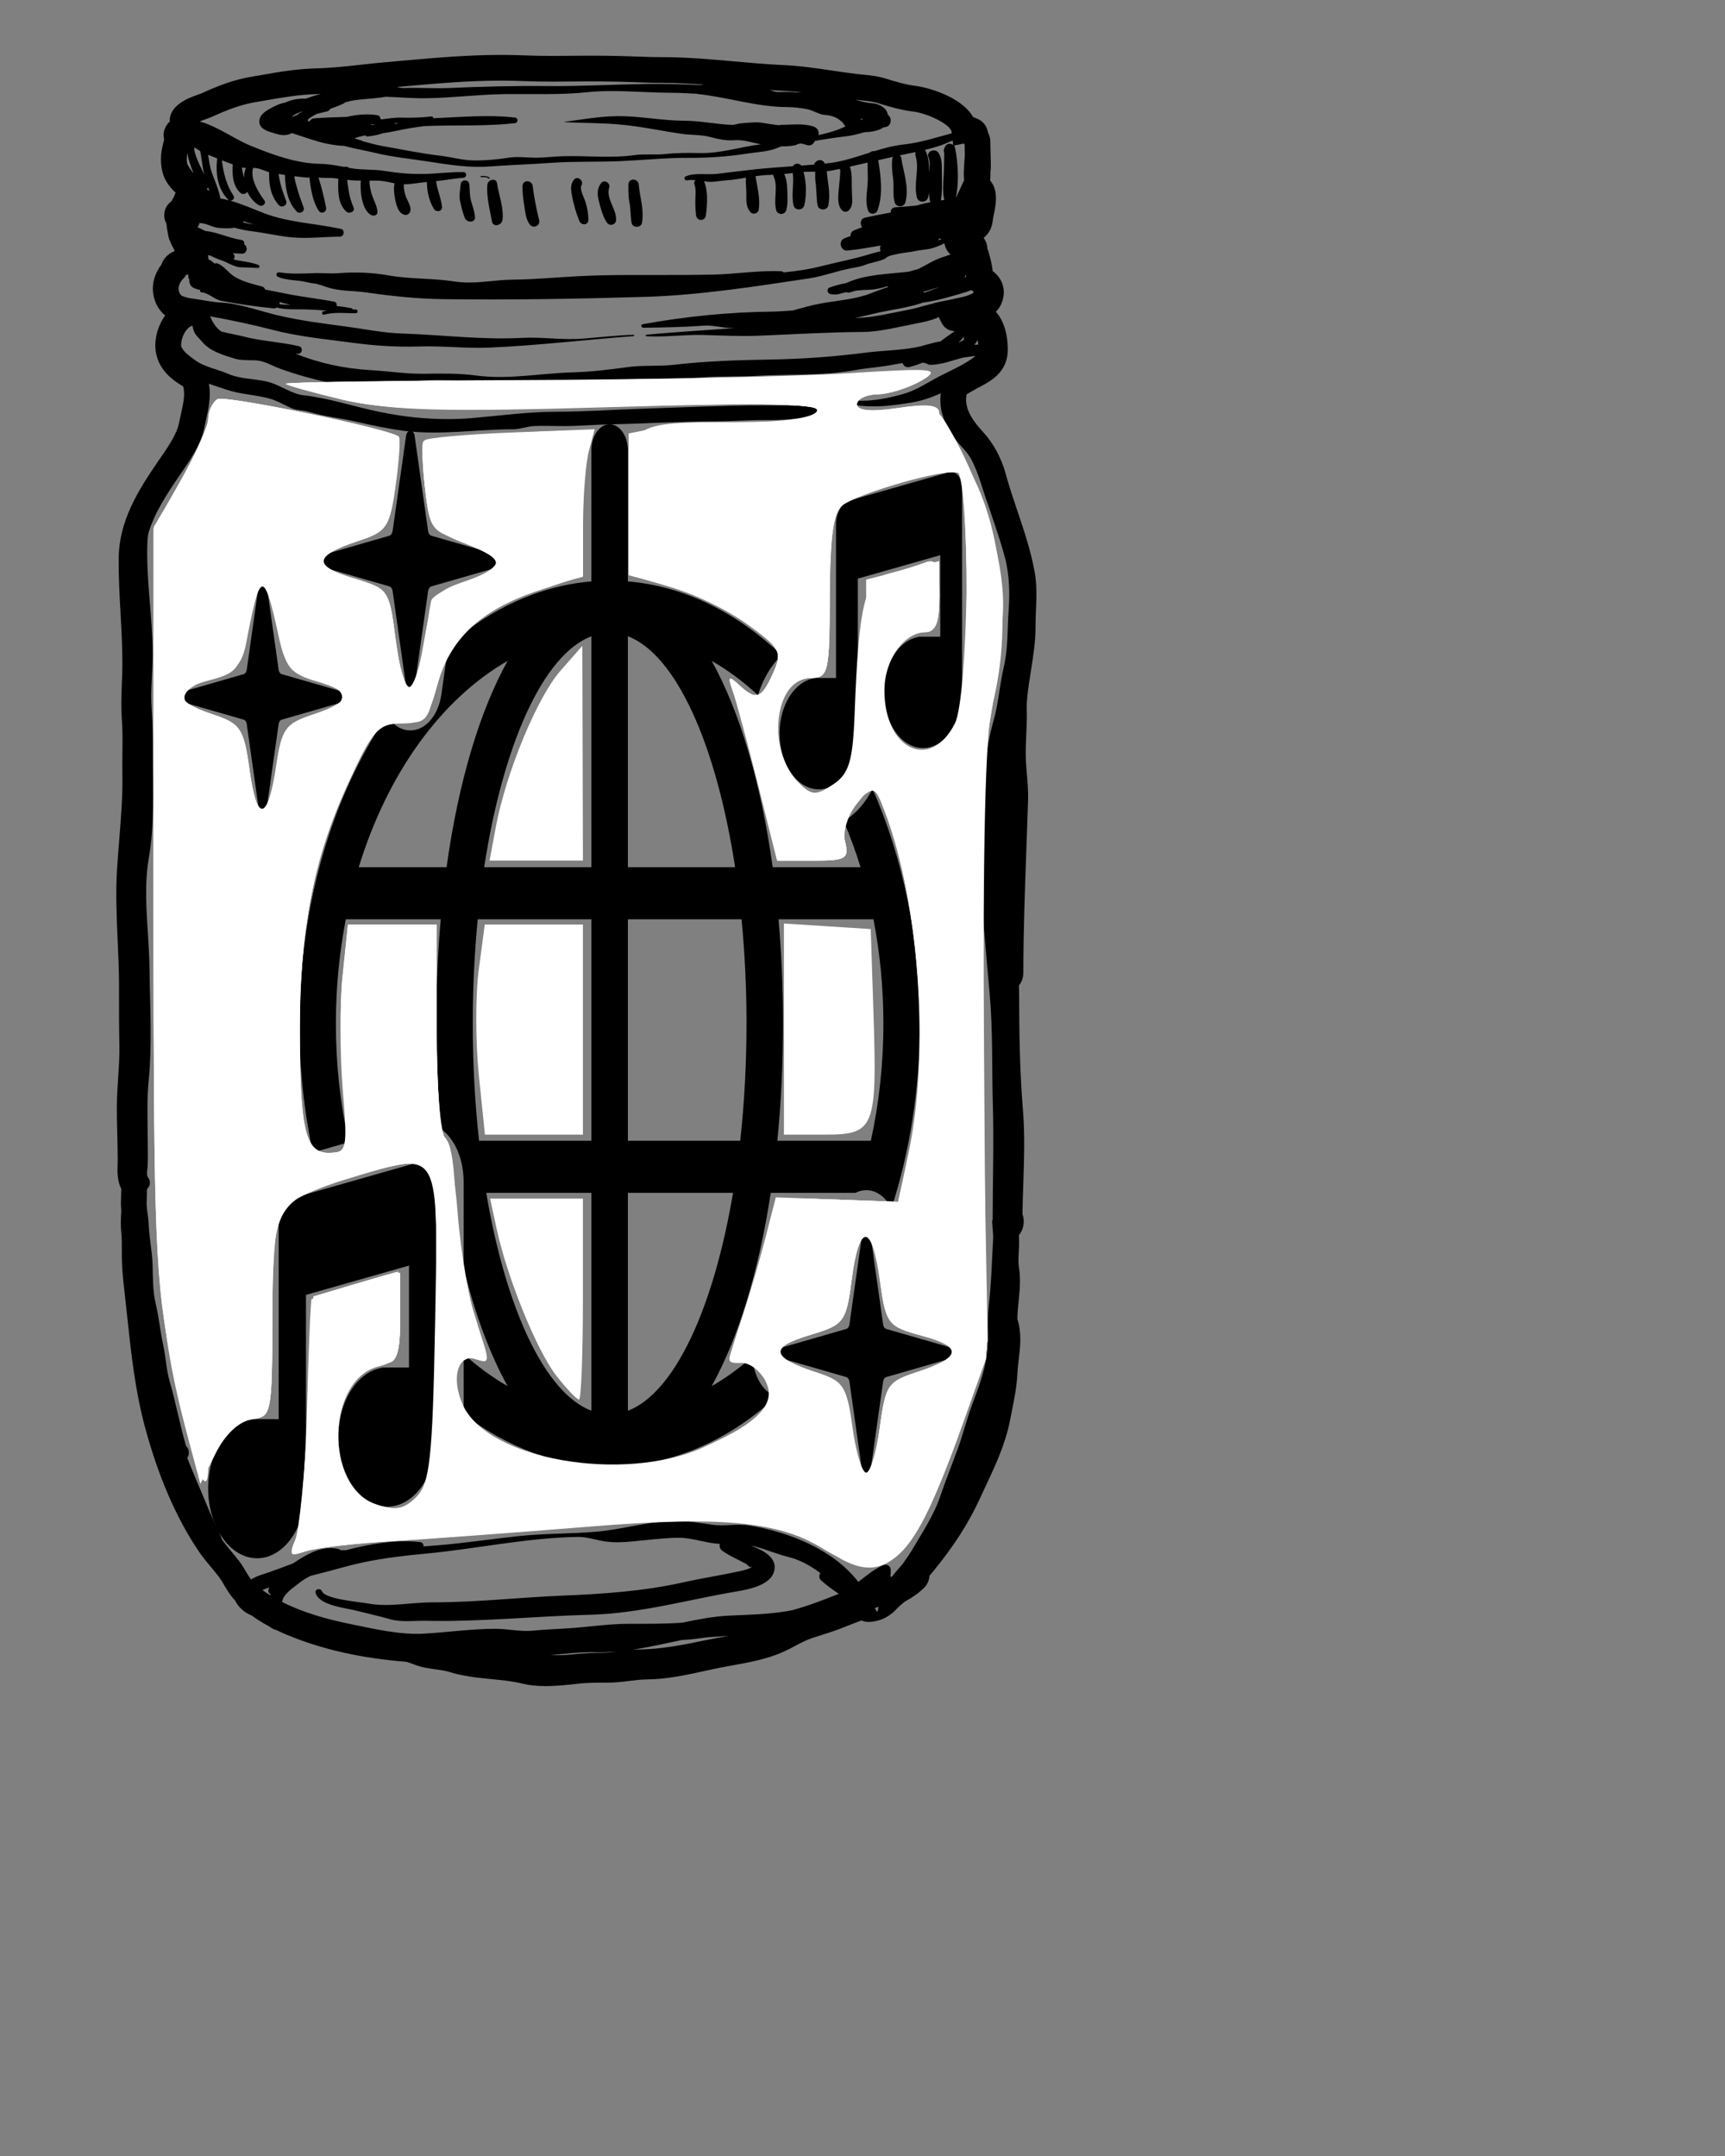 <?xml version="1.0" encoding="UTF-8" standalone="no"?>
<svg
   xmlns:dc="http://purl.org/dc/elements/1.1/"
   xmlns:cc="http://creativecommons.org/ns#"
   xmlns:rdf="http://www.w3.org/1999/02/22-rdf-syntax-ns#"
   xmlns:svg="http://www.w3.org/2000/svg"
   xmlns="http://www.w3.org/2000/svg"
   xmlns:sodipodi="http://sodipodi.sourceforge.net/DTD/sodipodi-0.dtd"
   xmlns:inkscape="http://www.inkscape.org/namespaces/inkscape"
   version="1.1"
   x="0px"
   y="0px"
   viewBox="0 0 100 125"
   enable-background="new 0 0 100 100"
   xml:space="preserve"
   id="svg2"
   inkscape:version="0.91 r13725"
   sodipodi:docname="entertainjar.svg"><rect x="0" y="0" width="100" height="125" fill="#808080" stroke="none"/><defs
     id="defs26" /><sodipodi:namedview
     pagecolor="#ffffff"
     bordercolor="#666666"
     borderopacity="1"
     objecttolerance="10"
     gridtolerance="10"
     guidetolerance="10"
     inkscape:pageopacity="0"
     inkscape:pageshadow="2"
     inkscape:window-width="640"
     inkscape:window-height="480"
     id="namedview24"
     showgrid="false"
     inkscape:zoom="1.888"
     inkscape:cx="50"
     inkscape:cy="62.5"
     inkscape:window-x="581"
     inkscape:window-y="176"
     inkscape:window-maximized="0"
     inkscape:current-layer="svg2" /><path
     d="M59.976,33.135c-0.229-1.238-0.618-2.392-0.996-3.509c-0.236-0.701-0.481-1.426-0.679-2.152  c-0.249-0.923-0.722-1.792-1.329-2.449c-0.787-0.847-1.072-1.507-0.933-2.167c0.126-0.07,0.252-0.144,0.38-0.218  c0.118-0.07,0.239-0.133,0.361-0.197c0.656-0.345,1.647-0.867,1.642-2.183c-0.004-0.931-0.249-1.687-0.691-2.184  c0.204-0.202,0.368-0.478,0.437-0.861c0.106-0.584-0.137-1.141-0.625-1.501c-0.031-0.381-0.139-0.763-0.237-1.113  c-0.017-0.06-0.037-0.116-0.064-0.171l-0.002-0.054c-0.015-0.218-0.093-0.418-0.215-0.582c0.093-0.083,0.206-0.193,0.31-0.35  c0.167-0.257,0.202-0.539,0.227-0.725c0.005-0.035,0.009-0.07,0.014-0.099l0.03-0.149c0.111-0.531,0.28-1.334-0.131-1.909  c-0.024-0.033-0.049-0.065-0.076-0.095c0.019-0.174,0.021-0.343,0.016-0.502c0.034-0.225,0.027-0.432,0.021-0.618l-0.028-1.176  C57.401,8,57.357,7.837,57.278,7.693c-0.011-0.048-0.022-0.095-0.034-0.142c-0.089-0.324-0.319-0.569-0.619-0.676  c-0.066-0.038-0.137-0.068-0.212-0.089c-0.709-1.237-2.778-1.744-3.343-1.807c-0.527-0.061-1.173-0.249-1.733-0.426  c-0.444-0.141-0.932-0.189-1.361-0.232c-0.124-0.012-0.246-0.024-0.362-0.038c-0.463-0.056-0.924-0.125-1.384-0.193  c-0.91-0.135-1.851-0.274-2.813-0.317c-0.95-0.042-1.924-0.129-2.868-0.214c-1.349-0.121-2.745-0.246-4.16-0.246  c-0.586,0-1.188-0.023-1.771-0.045c-1.006-0.037-2.098-0.046-3.186-0.036c-0.458,0.005-0.917,0.01-1.375,0.01  c-0.656,0-1.193-0.01-1.695-0.032c-0.423-0.017-0.863-0.026-1.309-0.026c-1.97,0-3.847,0.168-5.834,0.345l-0.876,0.078  c-0.468,0.041-0.934,0.092-1.4,0.144c-0.895,0.098-1.74,0.192-2.604,0.213C17.201,3.992,16.18,4.17,15.1,4.358l-0.518,0.089  c-1.036,0.177-1.913,0.515-2.911,0.968c-0.057,0.026-0.137,0.053-0.227,0.085c-0.469,0.166-1.643,0.582-1.605,1.552  C9.716,7.16,9.618,7.299,9.556,7.46c-0.08,0.208-0.09,0.425-0.038,0.625c-0.148,0.559-0.29,1.142-0.09,1.92  c0.122,0.47,0.409,0.845,0.756,1.169c-0.038,0.065-0.067,0.134-0.088,0.206c-0.021,0.035-0.041,0.072-0.058,0.11  c-0.041,0.063-0.076,0.125-0.108,0.187c-0.213,0.151-0.362,0.386-0.4,0.662c-0.031,0.226,0.015,0.444,0.12,0.626  c0.01,0.182,0.042,0.351,0.072,0.516c0.013,0.065,0.026,0.135,0.039,0.211c0.02,0.115,0.058,0.223,0.113,0.322  c0.038,0.117,0.089,0.224,0.153,0.32c0.028,0.066,0.062,0.136,0.106,0.205c-0.012,0.009-0.023,0.019-0.034,0.028  c-0.35,0.139-0.622,0.422-0.743,0.776c-0.377,0.488-0.554,1.093-0.478,1.654c0.086,0.612,0.367,1.02,0.698,1.294  c-0.019,0.026-0.038,0.053-0.056,0.08C9.097,19,8.914,19.807,9.047,20.479c0.152,0.776,0.666,1.405,1.565,1.917  c0.142,0.443,0.004,1.053-0.13,1.645c-0.037,0.167-0.075,0.332-0.104,0.488c-0.125,0.641-0.662,1.418-1.093,2.043l-0.1,0.144  c-1.205,1.753-2.288,3.506-2.305,5.668c-0.008,1.065,0.05,2.133,0.108,3.167c0.053,0.975,0.109,1.982,0.106,2.964  c-0.001,0.37-0.015,0.735-0.03,1.099c-0.026,0.679-0.052,1.382,0.001,2.108c0.047,0.627,0.04,1.258,0.032,1.925  c-0.005,0.398-0.009,0.797-0.002,1.194c0.024,1.285-0.082,2.599-0.184,3.87c-0.044,0.556-0.089,1.111-0.125,1.667  c-0.087,1.402-0.025,2.814,0.036,4.181c0.039,0.859,0.079,1.749,0.079,2.61v0.426c-0.001,0.983-0.001,2,0.02,3.003  c0.014,0.615-0.027,1.222-0.07,1.863c-0.032,0.491-0.066,0.999-0.073,1.514c-0.009,0.624,0.006,1.251,0.022,1.858  c0.012,0.465,0.023,0.93,0.024,1.394c0,0.092-0.003,0.186-0.006,0.278c-0.014,0.426-0.03,0.942,0.215,1.433  c-0.001,0.128-0.006,0.258-0.012,0.385c-0.01,0.259-0.02,0.504,0.001,0.728c0.004,0.046,0.008,0.091,0.01,0.137  c-0.027,0.452-0.045,0.862-0.002,1.269c0.035,0.319,0.033,0.664,0.032,1.029c-0.001,0.272-0.001,0.544,0.012,0.809  c0.029,0.607,0.098,1.206,0.163,1.784l0.14,1.276c0.224,2.107,0.457,4.284,1.043,6.442c0.772,2.845,1.818,5.253,3.109,7.155  c0.219,0.324,0.47,0.624,0.711,0.914c0.153,0.185,0.308,0.368,0.45,0.557c0.103,0.135,0.198,0.298,0.3,0.47  c0.143,0.242,0.304,0.515,0.512,0.76c0.041,0.047,0.083,0.095,0.126,0.141c0.188,0.385,0.538,0.701,0.978,0.877  c0.299,0.22,0.624,0.423,0.987,0.618c0.063,0.046,0.129,0.089,0.194,0.125c0.076,0.045,0.157,0.077,0.247,0.098  c0.203,0.1,0.41,0.191,0.622,0.28c1.988,0.83,4.306,1.353,6.889,1.555c0.169,0.047,0.314,0.096,0.449,0.15  c0.406,0.168,0.84,0.229,1.261,0.288c0.292,0.04,0.569,0.079,0.791,0.149c0.816,0.259,1.645,0.339,2.445,0.417  c0.63,0.062,1.225,0.12,1.786,0.259c0.397,0.099,0.843,0.146,1.362,0.146c0.617,0,1.242-0.069,1.792-0.13l0.156-0.017  c0.451-0.049,0.924-0.052,1.41-0.052h0.242c0.434,0,0.846-0.052,1.244-0.101c0.356-0.044,0.691-0.084,1.021-0.088  c1.174-0.011,2.307-0.261,3.403-0.502l0.544-0.118c0.315-0.067,0.645-0.126,0.979-0.187c1.031-0.188,2.099-0.38,3.048-0.822  c0.214-0.098,0.422-0.209,0.63-0.319c0.325-0.173,0.632-0.334,0.944-0.44c0.187-0.062,0.375-0.12,0.563-0.181  c0.407-0.128,0.83-0.262,1.245-0.432c0.213-0.086,0.43-0.169,0.649-0.253c0.142-0.053,0.286-0.106,0.43-0.164  c0.114,0.054,0.244,0.084,0.381,0.084c0.651,0,1.226-0.271,1.708-0.801c0.1-0.111,0.238-0.223,0.384-0.341l0.053-0.043  c0.449-0.24,0.814-0.504,1.116-0.804c0.184-0.186,0.287-0.43,0.301-0.685c0.061-0.07,0.121-0.143,0.18-0.214  c1.188-1.436,2.08-2.822,2.731-4.241c0.11-0.239,0.222-0.477,0.333-0.713c0.565-1.202,1.15-2.444,1.423-3.827l0.085-0.432  c0.153-0.751,0.311-1.528,0.349-2.335c0.011-0.262,0.043-0.523,0.076-0.801c0.085-0.703,0.182-1.499-0.082-2.327  c0,0,0-0.002,0-0.003c0.003-0.322,0.037-0.654,0.072-1.002c0.064-0.641,0.131-1.299,0.02-1.999  c-0.044-0.273-0.029-0.539-0.012-0.846c0.008-0.126,0.015-0.255,0.019-0.387c0.006-0.217,0.001-0.429-0.008-0.623  c0.087-0.104,0.155-0.226,0.203-0.358c0.101-0.278,0.1-0.588,0.004-0.863c0.008-0.593,0.027-1.201,0.048-1.79  c0.046-1.393,0.095-2.831-0.022-4.247c-0.188-2.271-0.217-4.587-0.219-6.55c0-0.205-0.005-0.418-0.014-0.663  c0.163-0.204,0.256-0.464,0.256-0.746c0.002-2.409,0.092-4.854,0.178-7.221c0.034-0.917,0.067-1.835,0.097-2.754  c0.017-0.527-0.027-1.039-0.07-1.533c-0.032-0.387-0.063-0.753-0.066-1.117c-0.004-0.383,0.014-0.765,0.031-1.17  c0.021-0.483,0.044-0.982,0.028-1.491c-0.014-0.461,0.056-0.963,0.13-1.493l0.043-0.271c0.027-0.184,0.057-0.367,0.085-0.55  c0.126-0.798,0.256-1.623,0.251-2.482c-0.001-0.312,0.013-0.622,0.025-0.93C60.087,34.66,60.119,33.913,59.976,33.135z   M17.337,20.074c-1.073-0.25-2.185-0.293-3.255-0.573c-0.325-0.084-0.814-0.164-1.26-0.282c-0.328-0.245-0.487-0.525-0.646-0.881  c1.228,0.223,2.438,0.477,3.65,0.792c1.486,0.387,3.036,0.533,4.554,0.735c1.324,0.177,2.578,0.266,3.915,0.223  c1.36-0.045,2.718,0.124,4.078,0.065c2.785-0.119,5.574-0.457,8.355-0.666c0.047-0.004,0.049-0.078,0-0.077  c-0.983,0.03-1.965,0.146-2.945,0.224c-1.173,0.094-2.346-0.108-3.524-0.045c-2.345,0.124-4.627-0.176-6.969-0.253  c-1.083-0.036-2.175-0.264-3.251-0.407c-1.335-0.177-2.666-0.346-3.977-0.657c-1.029-0.246-2.145-0.667-3.205-0.725  c-0.562-0.03-1.109-0.158-1.665-0.23c-0.197-0.025-0.441-0.073-0.654-0.166c-0.128-0.104-0.162-0.222-0.182-0.358  c-0.024-0.177,0.072-0.423,0.233-0.601l0.163-0.177l0.008-0.072l0.16-0.022l0.003-0.004c-0.026,0.099-0.008,0.208,0.055,0.291  c-0.021,0.181,0.055,0.381,0.213,0.466c0.124,0.066,0.266,0.105,0.413,0.136c-0.021,0.061,0.005,0.138,0.092,0.143  c0.37,0.017,0.732,0.411,1.147,0.491c1.008,0.189,2.019,0.338,3.04,0.436c0.061,0.006,0.106-0.016,0.139-0.051  c0.002,0,0.005,0,0.008-0.001c0.554,0.144,1.103,0.097,1.681,0.111c0.405,0.01,0.81,0.039,1.214,0.066  c-0.061,0.014-0.123,0.029-0.184,0.047c-0.121,0.038-0.071,0.225,0.053,0.191c0.595-0.165,1.226-0.076,1.835-0.082  c0.139-0.001,0.139-0.21,0-0.215c-0.064-0.001-0.127-0.004-0.191-0.006c-0.005-0.032-0.021-0.062-0.062-0.071  c-0.286-0.057-0.574-0.097-0.863-0.128c0.026-0.102-0.018-0.228-0.134-0.249c-0.952-0.183-1.909-0.28-2.862-0.478  c-0.385-0.079-0.769-0.154-1.152-0.229c-0.014-0.075-0.063-0.142-0.163-0.17c-0.556-0.154-1.108-0.271-1.607-0.576  c-0.371-0.225-0.595-0.632-1.011-0.773c-0.056-0.019-0.106-0.006-0.147,0.021c-0.084-0.087-0.18-0.163-0.304-0.229  c-0.014-0.006-0.027-0.01-0.04-0.012c-0.002-0.02-0.006-0.04-0.011-0.057c-0.006-0.063-0.016-0.125-0.03-0.186  c0.044,0.006,0.086,0.009,0.129,0.01c0.244,0.125,0.492,0.228,0.69,0.294c0.256,0.084,0.752,0.387,1.058,0.39  c0.342,0.005,0.682,0.025,1.023,0.04c0.109,0.006,0.113-0.142,0.024-0.177c-0.471-0.185-0.955-0.195-1.438-0.318  c0.08-0.102,0.092-0.266-0.048-0.357c-0.001-0.001-0.004-0.001-0.005-0.003c0.185,0.013,0.367,0.021,0.537,0.027  c0.3,0.009,0.375-0.411,0.137-0.534c0.026-0.111-0.018-0.232-0.165-0.263c-0.719-0.111-1.383-0.448-2.103-0.525  c-0.146-0.076-0.296-0.148-0.448-0.217c0.065-0.059,0.11-0.143,0.11-0.236v0c0.016,0,0.031,0.001,0.049,0.002  c0.396,0.006,0.731,0.266,1.117,0.283c0.304,0.014,0.589,0.04,0.866-0.018c0.314,0.084,0.63,0.158,0.949,0.197  c0.806,0.098,1.593,0.29,2.402,0.365c0.917,0.086,1.844-0.04,2.762-0.04c0.256,0,0.32-0.396,0.062-0.453  c-1.461-0.317-3.029-0.368-4.426-0.899c-0.618-0.234-1.303-0.547-2.001-0.741c0.144,0.024,0.303-0.133,0.204-0.282  c-0.425-0.644-0.579-1.305-0.675-2.053c0.21,0.083,0.421,0.161,0.632,0.24c-0.04,0.574-0.008,1.23,0.43,1.636  c0.147,0.137,0.33,0.079,0.412-0.051c0.155,0.335,0.397,0.626,0.694,0.79c0.175,0.097,0.431-0.111,0.295-0.294  c-0.361-0.485-0.828-1.244-0.656-1.881c0.064,0.002,0.131,0.006,0.203,0.016c0.238,0.033,0.479,0.158,0.726,0.234  c-0.001,0.125,0.002,0.248,0.007,0.366c0.022,0.571,0.172,1.128,0.568,1.55c0.166,0.176,0.505-0.004,0.418-0.242  c-0.131-0.354-0.265-0.702-0.348-1.07c-0.028-0.127-0.068-0.31-0.094-0.501c0.124,0.019,0.249,0.037,0.373,0.055  c-0.004,0.115,0.003,0.233,0.013,0.348c0.057,0.65,0.204,1.3,0.67,1.776c0.16,0.163,0.481-0.002,0.398-0.233  c-0.121-0.336-0.25-0.671-0.347-1.017c-0.04-0.139-0.161-0.503-0.192-0.801c0.257,0.033,0.515,0.062,0.775,0.083  c0.042,0.003,0.074-0.009,0.098-0.03c0.071,0.669,0.179,1.387,0.536,1.947c0.147,0.23,0.484,0.08,0.43-0.182  c-0.117-0.572-0.255-1.172-0.441-1.738c0.205,0.016,0.412,0.021,0.586,0.02c0.193-0.002,0.379,0.018,0.566,0.042  c-0.003,0.057-0.004,0.113-0.006,0.162c-0.016,0.598-0.009,1.326,0.475,1.752c0.167,0.145,0.516,0.008,0.413-0.241  c-0.146-0.353-0.253-0.698-0.299-1.079c-0.014-0.11-0.056-0.326-0.069-0.528c0.106,0.014,0.212,0.026,0.32,0.032  c0.158,0.012,0.316,0.015,0.474,0.015c-0.02,0.146-0.017,0.301-0.013,0.449c0.013,0.479,0.146,1.334,0.632,1.558  c0.143,0.066,0.353-0.008,0.341-0.195c-0.024-0.377-0.259-0.732-0.356-1.101c-0.029-0.112-0.131-0.493-0.1-0.711  c0.162-0.001,0.323-0.001,0.484,0.003c0.329,0.009,0.642,0.091,0.96,0.152c-0.047,0.232-0.039,0.477,0,0.714  c0.058,0.341,0.146,0.932,0.505,1.089c0.206,0.091,0.394-0.019,0.42-0.24c0.032-0.27-0.185-0.558-0.272-0.807  c-0.075-0.218-0.128-0.461-0.113-0.696c0.414,0.005,0.917-0.104,1.339-0.133c-0.002,0.548,0.128,1.109,0.415,1.575  c0.119,0.194,0.486,0.132,0.46-0.125c-0.05-0.516-0.278-0.984-0.345-1.498c0.529-0.06,1.056-0.158,1.587-0.201  c0.207-0.017,0.212-0.321,0-0.326c-0.81-0.017-1.61,0.106-2.419,0.109c-0.764,0.003-1.413-0.056-2.162-0.179  c-0.664-0.107-1.341-0.042-2.001-0.166c-0.021-0.004-0.044-0.009-0.065-0.013c-0.024-0.029-0.055-0.051-0.093-0.059  c-0.073-0.014-0.132-0.009-0.186,0.004C19.49,9.591,19.012,9.506,18.582,9.5c-1.413-0.021-2.807-0.54-4.081-1.063  c-0.953-0.393-1.901-1.121-2.926-1.392c0.134-0.057,0.28-0.109,0.367-0.14c0.137-0.049,0.258-0.093,0.345-0.132  c0.918-0.417,1.663-0.706,2.544-0.855l0.523-0.09c1.025-0.178,1.993-0.347,3.022-0.373c0.072-0.002,0.143-0.007,0.216-0.009  c-0.295,0.078-0.588,0.17-0.875,0.277c-0.382-0.019-0.821,0.048-1.19,0.228c-0.242,0.033-0.479,0.143-0.691,0.249  c-0.285,0.144-0.698,0.361-0.786,0.698c-0.115,0.443,0.276,0.656,0.635,0.762c0.4,0.12,0.773,0.292,1.232,0.059  c0.001-0.001,0.002-0.002,0.003-0.004c1.174,0.383,1.965,0.7,3.028,0.743c0.593,0.163,1.229,0.269,1.763,0.398  c1.029,0.25,2.103,0.351,3.144,0.515c1.187,0.186,2.358,0.368,3.562,0.279c1.184-0.087,2.367-0.124,3.55-0.209  c1.333-0.095,2.67-0.04,4.005-0.098c1.308-0.059,2.626-0.198,3.935-0.19c1.181,0.004,2.249-0.069,3.414-0.249  c0.462-0.072,0.938-0.094,1.391-0.211c0.194-0.05,0.389-0.132,0.585-0.207c0.272,0.006,0.544-0.011,0.824-0.072  c0.001-0.001,0.001-0.001,0.003-0.002c0.01,0.002,0.02,0,0.029-0.008c0.001-0.001,0.003-0.004,0.006-0.006  c0.03-0.011,0.058-0.024,0.081-0.042c0.063-0.013,0.126-0.025,0.19-0.038c0.113,0.024,0.225,0.05,0.333,0.087  c0.235,0.079,0.408-0.056,0.475-0.237c0.591-0.103,1.186-0.192,1.775-0.26c0.373-0.043,0.734-0.137,1.093-0.239  c0.368-0.014,0.819-0.075,1.105-0.281c0.046-0.009,0.093-0.019,0.139-0.027c0.3-0.047,0.368-0.467,0.174-0.656  c-0.016-0.016-0.036-0.028-0.054-0.042c-0.005-0.028-0.009-0.054-0.017-0.084c-0.099-0.36-0.526-0.566-0.87-0.591  c-0.35-0.024-0.679-0.109-1.003-0.207c0.082,0.008,0.163,0.018,0.249,0.026c0.375,0.038,0.764,0.076,1.062,0.17  c0.627,0.198,1.358,0.411,2.012,0.485c0.847,0.096,2.207,0.748,2.26,1.183l0.011,0.085c-0.928,0.247-1.841,0.546-2.811,0.651  c-0.568,0.062-1.126,0.213-1.682,0.385c-0.088-0.016-0.189,0.016-0.262,0.082c-0.804,0.256-1.605,0.531-2.43,0.619  c-0.061,0.006-0.121,0.011-0.181,0.017c-0.009-0.017-0.011-0.033-0.02-0.049c-0.06-0.111-0.223-0.188-0.346-0.141  c-0.143,0.056-0.215,0.132-0.254,0.248c-0.245,0.021-0.49,0.041-0.735,0.059c-0.136-0.17-0.396-0.134-0.492,0.037  c-0.721,0.051-1.441,0.101-2.16,0.177c-0.748,0.079-1.488,0.175-2.234,0.264c-0.606,0.072-1.227-0.083-1.801,0.139  c-0.148,0.058-0.09,0.259,0.065,0.236c0.166-0.026,0.323-0.021,0.478-0.008c-0.055,0.065-0.083,0.15-0.05,0.247  c0.097,0.279,0.058,0.588,0.051,0.88c-0.006,0.304,0.002,0.601,0.04,0.904c0.048,0.366,0.523,0.366,0.57,0  c0.078-0.608,0.142-1.391-0.108-1.969c0.064,0.009,0.129,0.02,0.195,0.027c0.36,0.039,0.757-0.062,1.117-0.083  c0.374-0.023,0.744-0.086,1.115-0.149c-0.021,0.323,0.031,0.641,0.026,0.965c-0.006,0.379-0.019,0.738,0.242,1.037  c0.132,0.151,0.437,0.081,0.471-0.125c0.109-0.637-0.08-1.332-0.181-1.965c0.187-0.027,0.373-0.048,0.561-0.06  c0.155-0.009,0.308-0.017,0.458-0.025c0.005,0.027,0.009,0.055,0.023,0.083c0.29,0.588-0.012,1.347,0.158,1.974  c0.078,0.288,0.504,0.288,0.583,0c0.109-0.402,0.064-0.833,0.056-1.245c-0.008-0.3-0.052-0.588-0.175-0.856  c0.165-0.014,0.33-0.033,0.497-0.058c0.085,0.625-0.098,1.267,0.047,1.883c0.072,0.309,0.541,0.303,0.617,0  c0.149-0.593,0.127-1.33-0.041-1.947c0.225-0.01,0.452-0.009,0.678-0.01c0.004,0.19-0.014,0.382,0.014,0.571  c0.07,0.461,0.039,0.928,0.127,1.387c0.059,0.307,0.559,0.307,0.617,0c0.09-0.472,0.05-0.93-0.024-1.402  c-0.031-0.199-0.038-0.394-0.063-0.583c0.114-0.012,0.229-0.026,0.34-0.05c0.129-0.026,0.257-0.055,0.385-0.083  c0.012,0.009,0.022,0.02,0.038,0.027c0.054,0.024-0.032,0.735-0.04,0.847c-0.032,0.434-0.187,1.211,0.171,1.533  c0.112,0.101,0.263,0.101,0.374,0c0.273-0.245,0.202-0.634,0.19-0.971c-0.009-0.287-0.014-0.573-0.014-0.86  c0-0.201-0.017-0.486-0.11-0.707c0.345-0.079,0.689-0.158,1.033-0.237c-0.008,0.428,0.029,0.859-0.004,1.288  c-0.037,0.49-0.136,0.993,0.02,1.471c0.092,0.284,0.464,0.271,0.561,0c0.324-0.905,0.194-1.954,0.037-2.899  c0.29-0.067,0.58-0.132,0.871-0.196c-0.029,0.038-0.053,0.082-0.058,0.133c-0.038,0.374-0.004,0.729,0.047,1.101  c0.066,0.468-0.033,0.945,0.093,1.405c0.084,0.308,0.538,0.308,0.622,0c0.235-0.863-0.112-1.728-0.241-2.577  c-0.011-0.067-0.041-0.113-0.08-0.144c0.159-0.034,0.319-0.07,0.48-0.102c0.15-0.03,0.299-0.061,0.445-0.091  c-0.03,0.062-0.042,0.135-0.017,0.214c0.244,0.763-0.126,1.63,0.081,2.423c0.085,0.319,0.562,0.319,0.646,0  c0.023-0.089,0.037-0.178,0.049-0.269c0.013,0.151,0.029,0.303,0.057,0.454c0.006,0.033,0.02,0.061,0.035,0.087  c-0.255,0.046-0.509,0.103-0.762,0.18c-0.044,0.007-0.09,0.014-0.134,0.021c-0.387,0.038-0.773,0.07-1.149,0.095  c-0.191,0.012-0.275,0.162-0.259,0.302c-0.504,0.092-1.007,0.189-1.505,0.302c-0.26,0.059-0.292,0.387-0.151,0.556  c-0.173,0.053-0.342,0.116-0.504,0.193c-0.123,0.061-0.176,0.19-0.173,0.321c-0.132,0.037-0.263,0.08-0.387,0.141  c-0.327,0.158-0.176,0.721,0.187,0.691c0.649-0.055,1.302-0.178,1.951-0.292c-0.055,0.101-0.053,0.221-0.001,0.331  c-0.238,0.058-0.483,0.125-0.711,0.194c-0.89,0.27-1.81,0.438-2.714,0.67c-0.729,0.187-1.462,0.293-2.199,0.365  c-0.032-0.037-0.078-0.063-0.141-0.066c-1.311-0.062-2.662,0.169-3.979,0.195c-1.312,0.024-2.621,0.021-3.935,0.021  c-1.289-0.002-2.57,0.002-3.857,0.069c-1.249,0.065-2.516,0.188-3.763,0.2c-1.164,0.009-2.24,0.288-3.421,0.105  c-1.254-0.195-2.533-0.126-3.785-0.347c-1.002-0.176-1.931-0.207-2.945-0.132c-0.507,0.036-0.988-0.024-1.489,0  c-0.572,0.028-1.362,0.05-1.917-0.05c-0.181-0.033-0.24,0.201-0.075,0.269c0.528,0.215,1.092,0.162,1.645,0.297  c0.186,0.046,0.389,0.079,0.594,0.104c0.208,0.062,0.412,0.127,0.604,0.193c0.689,0.237,1.55,0.2,2.264,0.303  c1.483,0.214,2.982,0.372,4.485,0.391c3.899,0.05,7.776-0.017,11.673-0.134c3.176-0.095,6.361-0.599,9.497-1.068  c0.808-0.122,1.578-0.417,2.378-0.575c0.327-0.064,0.673-0.112,0.981-0.245c0.197-0.084,0.971-0.215,1.136-0.381  c0.055-0.055,0.159-0.1,0.286-0.139c0.16-0.034,0.342-0.071,0.535-0.116c0.326-0.052,0.654-0.086,0.799-0.121  c0.332-0.079,0.668-0.082,0.997-0.164c0.235-0.059,0.497-0.175,0.754-0.293c0.034,0.207,0.127,0.446,0.352,0.643  c-0.348,0.122-0.712,0.244-0.839,0.304c-0.374,0.173-0.688,0.375-1.027,0.536c-0.186,0.053-0.369,0.105-0.554,0.16  c-1.234,0.141-2.517,0.149-3.629,0.658c-0.301,0.054-0.599,0.137-0.935,0.247c-0.228,0.074-0.171,0.377,0.054,0.4  c0.334,0.033,0.3,0.031,0.627-0.058c0.093-0.025,0.185-0.043,0.276-0.062c0.058,0.03,0.125,0.04,0.199,0.014  c0.118-0.039,0.239-0.073,0.361-0.104c0.251-0.027,0.504-0.042,0.771-0.048c0.338-0.009,0.69-0.098,1.041-0.205  c0.009,0.019,0.021,0.035,0.035,0.048c-0.323,0.101-0.642,0.22-0.979,0.355c-0.885,0.355-1.939,0.423-2.868,0.587  c-0.565,0.099-1.124,0.264-1.681,0.417c-0.408,0.027-0.815,0.061-1.226,0.066c-2.518,0.03-5.002,0.282-7.472,0.73  C37.137,18.81,37.168,19,37.287,19c1.175-0.011,2.354-0.035,3.525-0.12c0.585-0.042,1.161,0.17,1.766,0.135  c0.034-0.002,0.067-0.002,0.101-0.004c-0.016,0-0.032,0.003-0.049,0.004c-1.722,0.138-3.436,0.227-5.158,0.392  c-0.055,0.005-0.057,0.085,0,0.088c1.087,0.063,2.175-0.1,3.265-0.074c1.062,0.026,2.106,0.088,3.17,0.046  c2.04-0.078,4.082-0.21,6.118-0.22c1-0.006,2.122-0.309,3.103-0.495c0.396-0.076,0.802-0.155,1.172-0.317  c0.049-0.021,0.1-0.038,0.149-0.055l-0.012,0.047l0.122,0.24c0.045,0.091,0.153,0.306,0.392,0.432  c0.117,0.063,0.249,0.093,0.396,0.1c-0.092,0.066-0.186,0.129-0.279,0.195c-0.184,0.125-0.368,0.258-0.544,0.398  c-0.506,0.075-0.977,0.268-1.503,0.361c-0.922,0.163-1.874,0.17-2.802,0.289c-1.824,0.233-3.641,0.37-5.479,0.402  c-1.848,0.031-3.801,0.088-5.633,0.302c-0.901,0.105-1.812,0.014-2.709,0.137c-1.078,0.146-2.119,0.275-3.206,0.306  c-1.863,0.052-3.724,0.433-5.584,0.183c-1.008-0.135-2.029-0.118-3.044-0.102c-1.021,0.014-2.054-0.152-3.074-0.21  c-1.556-0.09-2.97-0.404-4.366-0.954c0.052,0.001,0.104,0.001,0.155,0.003C17.528,20.519,17.58,20.131,17.337,20.074z   M13.234,11.583c0.017,0.017,0.035,0.028,0.053,0.037c-0.17-0.047-0.34-0.085-0.51-0.114c0-0.002,0-0.005,0-0.008  c-0.095-0.512-0.332-1.019-0.505-1.512c-0.112-0.317-0.148-0.672-0.21-1.015c0.177,0.074,0.357,0.147,0.537,0.22  c-0.003,0.008-0.01,0.012-0.011,0.023C12.496,10.074,12.606,10.942,13.234,11.583z M12,10.987c-0.001-0.002-0.003-0.006-0.004-0.008  l0.053-0.121c0.029,0.072,0.06,0.143,0.093,0.214C12.095,11.044,12.047,11.016,12,10.987z M11.974,10.697  c-0.001-0.021-0.008-0.041-0.01-0.062c0.008,0.026,0.02,0.05,0.029,0.076L11.974,10.697z M11.606,8.757  c0.083,0.448,0.135,0.913,0.228,1.363c-0.083-0.204-0.188-0.402-0.281-0.603c-0.103-0.222-0.191-0.445-0.259-0.679  c-0.028-0.095-0.034-0.198-0.041-0.301C11.371,8.614,11.489,8.689,11.606,8.757z M16.203,17.512  c0.055,0.014,0.109,0.031,0.163,0.044c0.155,0.038,0.309,0.076,0.463,0.112c-0.208,0.002-0.416-0.005-0.619-0.03  C16.218,17.596,16.215,17.553,16.203,17.512z M14.115,12.826c0.199,0.07,0.402,0.131,0.606,0.189  c-0.207-0.028-0.415-0.067-0.622-0.114C14.108,12.877,14.111,12.852,14.115,12.826z M14.256,9.738  c-0.075,0.173-0.109,0.365-0.11,0.562c-0.054-0.191-0.097-0.384-0.125-0.585C14.101,9.729,14.18,9.736,14.256,9.738z M10.865,8.87  c0.023,0.178,0.065,0.354,0.123,0.537c0.063,0.205,0.143,0.425,0.233,0.641c-0.101-0.12-0.194-0.243-0.274-0.375  c-0.04-0.067-0.073-0.136-0.102-0.206C10.814,9.264,10.824,9.074,10.865,8.87z M47.445,7.835c0.005-0.037,0.014-0.073,0.014-0.11  c-0.001-0.187-0.123-0.33-0.294-0.387C46.578,7.139,45.9,7.236,45.29,7.239c-0.048,0-0.092,0.009-0.133,0.024  c-0.304-0.04-0.61-0.081-0.917-0.135c-0.37-0.067-0.765-0.017-1.137,0.008c-0.189,0.011-0.405,0.06-0.62,0.106  C41.539,7.215,40.62,7,39.659,6.999c-1.148-0.001-2.295-0.221-3.442-0.26c-1.218-0.042-2.283,0.165-3.489,0.326  c-0.012,0.001-0.012,0.017,0,0.017c1.064,0.055,2.109,0.042,3.164,0.133c1.215,0.104,2.456,0.377,3.666,0.55  c0.517,0.073,1.028,0.036,1.54,0.162c0.521,0.128,0.962,0.246,1.496,0.202c0.486-0.041,1.019,0.142,1.516,0.238  c-1.212,0.145-2.297,0.533-3.545,0.507c-0.671-0.015-1.334-0.015-2.003,0.058c-0.58,0.061-1.207-0.02-1.773,0.061  c-1.382,0.193-2.807,0.021-4.199,0.065c-0.514,0.017-1.021,0.085-1.536,0.086c-0.494,0.001-1.049-0.082-1.535-0.005  c-0.689,0.109-1.358,0.171-2.056,0.162c-0.67-0.007-1.309-0.202-1.972-0.278c-1.112-0.128-2.237-0.369-3.343-0.56  c-0.39-0.068-0.765-0.187-1.146-0.283c-0.016-0.014-0.026-0.03-0.052-0.037c-0.134-0.038-0.267-0.079-0.402-0.12  c0.086-0.034,0.17-0.064,0.253-0.087c0.131-0.036,0.264-0.062,0.396-0.09c0.012,0.039,0.039,0.071,0.086,0.067  c0.366-0.031,0.614-0.091,0.917-0.188c0.557-0.079,1.099-0.221,1.66-0.309c0.249-0.039,0.497-0.074,0.744-0.104  c0.142-0.006,0.282-0.012,0.42-0.016c1.596-0.046,3.232,0.026,4.82-0.154c0.21-0.024,0.21-0.303,0-0.327  c-1.565-0.177-3.147-0.023-4.716,0.039c-0.008-0.058-0.048-0.108-0.124-0.1c-0.583,0.065-1.149,0.083-1.737,0.067  c-0.399-0.011-0.79,0.056-1.183,0.105c-0.008-0.026-0.021-0.051-0.039-0.07c-0.01-0.082-0.062-0.155-0.149-0.172  c-0.502-0.093-1.163-0.06-1.789,0.093c-0.633,0.021-1.265,0.035-1.896,0.083c-0.124,0.009-0.206,0.078-0.25,0.163  c-0.035,0.006-0.068,0.007-0.102,0.016c-0.006-0.045-0.006-0.088-0.001-0.128c0.029-0.02,0.057-0.038,0.081-0.055  c0.129-0.093,0.266-0.173,0.405-0.245c0.229-0.067,0.472-0.116,0.671-0.164c-0.001-0.004-0.002-0.007-0.003-0.011  c0.062-0.025,0.106-0.069,0.131-0.125c0.277-0.096,0.551-0.197,0.814-0.331c0.02-0.01,0.029-0.028,0.04-0.044  c0.222-0.059,0.444-0.112,0.668-0.14c0.566-0.068,1.142-0.088,1.703-0.187c0.759,0.025,1.521,0.096,2.282,0.088  c1.538-0.018,3.066-0.221,4.6-0.24c1.592-0.016,3.215,0.055,4.8-0.11c1.556-0.162,3.163,0.022,4.727,0.031  c0.541,0.002,1.088,0.028,1.637,0.061c0.014,0.003,0.025,0.01,0.039,0.012c1.71,0.18,3.412,0.749,5.143,0.757  c0.396,0.001,0.816,0.047,1.208,0.125c0.344,0.069,0.658,0.297,1.001,0.33c0.451,0.043,0.729,0.132,1.063,0.461  c-0.018-0.017,0.064,0.104,0.144,0.209c-0.045,0.021-0.09,0.039-0.136,0.06C48.421,7.6,47.936,7.725,47.445,7.835z M17.546,6.459  c-0.016,0.012-0.032,0.024-0.048,0.036c-0.011,0.009-0.022,0.019-0.034,0.027c-0.066,0.001-0.132,0.045-0.165,0.098  c-0.001,0.001-0.001,0.003-0.001,0.004c-0.107,0.056-0.216,0.108-0.33,0.145c-0.01,0.004-0.017,0.009-0.026,0.015  c-0.009-0.003-0.018-0.005-0.026-0.008c0.029-0.017,0.058-0.041,0.087-0.08C17.167,6.584,17.354,6.515,17.546,6.459z M22.911,7.188  C22.894,7.17,22.873,7.16,22.85,7.148c0.066-0.003,0.132-0.008,0.199-0.009c0.023,0,0.048,0.001,0.072,0.001  C23.051,7.156,22.98,7.171,22.911,7.188z M21.525,7.254c-0.004-0.012-0.01-0.022-0.016-0.033c0.041-0.007,0.083-0.015,0.124-0.022  c0.039,0.001,0.077,0.004,0.115,0.004C21.673,7.219,21.599,7.236,21.525,7.254z M49.907,6.961c0-0.023-0.002-0.048-0.003-0.072  c0.043,0.008,0.086,0.016,0.131,0.025C49.992,6.93,49.95,6.945,49.907,6.961z M46.177,5.362c-0.355-0.048-0.716-0.031-1.073-0.028  c-0.167,0.001-0.317-0.064-0.47-0.117c0.239,0.015,0.478,0.035,0.717,0.045c0.373,0.017,0.741,0.051,1.111,0.093  C46.367,5.356,46.272,5.359,46.177,5.362z M40.649,4.933c-1.066-0.047-2.131-0.082-3.2-0.065c-1.929,0.031-3.844,0.142-5.775,0.122  c-1.908-0.021-3.791,0.035-5.695,0.114c-0.85,0.035-1.703-0.031-2.553,0c-0.145,0.005-0.282-0.025-0.417-0.059l0.343-0.031  c1.954-0.175,3.799-0.339,5.702-0.339c0.424,0,0.844,0.008,1.245,0.025c0.523,0.022,1.081,0.033,1.758,0.033  c0.463,0,0.927-0.005,1.39-0.01c0.991-0.01,2.069-0.004,3.115,0.035c0.596,0.023,1.212,0.046,1.851,0.046  c0.786,0,1.585,0.045,2.381,0.105C40.747,4.915,40.698,4.924,40.649,4.933z M54.599,10c-0.004-0.405,0.031-0.778-0.191-1.135  c-0.185-0.295-0.726-0.101-0.585,0.247c0.112,0.278,0.067,0.586,0.039,0.882c-0.009-0.429,0.001-0.813-0.196-1.223  c-0.017-0.032-0.038-0.055-0.061-0.078c0.319-0.075,0.635-0.162,0.96-0.274c0.23-0.081,0.438-0.188,0.66-0.268l0.031,0.254  c-0.126-0.09-0.318-0.101-0.42,0.024c-0.066,0.082-0.09,0.147-0.117,0.25c-0.018,0.066-0.007,0.13,0.021,0.184  c-0.007,0.412-0.009,0.823-0.029,1.234c-0.026,0.5-0.083,1.001,0.029,1.493c-0.065,0.01-0.132,0.019-0.198,0.029  C54.638,11.078,54.603,10.547,54.599,10z M53.575,16.97c-0.017-0.02-0.034-0.037-0.055-0.053c0.322-0.089,0.645-0.186,0.97-0.285  C54.188,16.753,53.883,16.87,53.575,16.97z M55.985,15.929c0.008,0.032,0.019,0.062,0.024,0.094  c0.005,0.017-0.032,0.041-0.087,0.066C55.947,16.037,55.969,15.984,55.985,15.929z M55.904,9.4  c-0.014,0.327-0.059,0.689-0.014,1.024c-0.007,0.027-0.014,0.055-0.024,0.078l-0.429,0.927l0.008,0.001  c-0.011,0.005-0.021,0.011-0.031,0.016c0.191-0.896,0.122-2.002-0.047-2.876c-0.009-0.05-0.035-0.091-0.068-0.127l0.58-0.124  l0.041,0.066l0.014,0.608C55.922,9.128,55.911,9.264,55.904,9.4z M54.462,13.814c0.033,0.02,0.066,0.04,0.11,0.056  c-0.062,0.022-0.125,0.045-0.188,0.067C54.416,13.897,54.44,13.856,54.462,13.814z M50.956,18.118  c0.811-0.174,1.649-0.277,2.438-0.534c0.023-0.008,0.04-0.022,0.061-0.033c0.868-0.105,1.74-0.381,2.556-0.622  c0.107-0.032,0.198-0.071,0.28-0.113c0.021,0.012,0.038,0.029,0.062,0.038c0.344,0.136-0.46,0.342-0.471,0.345  c-0.362,0.083-0.721,0.169-1.089,0.234c-0.761,0.139-1.479,0.405-2.243,0.548c-0.91,0.17-1.903,0.426-2.826,0.449  c-0.057,0.001-0.112,0.006-0.168,0.008C50.027,18.353,50.497,18.216,50.956,18.118z M55.881,19.496  c-0.013,0.067-0.017,0.134-0.002,0.202c-0.101,0.062-0.21,0.12-0.329,0.171c0.074-0.065,0.146-0.132,0.21-0.208  C55.803,19.61,55.844,19.554,55.881,19.496z M56.673,19.717c0.019,0.088,0.031,0.176,0.038,0.263  c-0.075,0.002-0.15,0.006-0.226,0.009C56.559,19.905,56.62,19.814,56.673,19.717z M12.569,88.544  c-0.305-0.59-0.543-1.209-0.802-1.818c-0.313-0.74-0.623-1.465-0.913-2.201c0.148-0.2,0.125-0.515-0.066-0.682  c-0.367-1.242-0.586-2.493-0.947-3.735c-0.205-0.703-0.227-1.425-0.383-2.138c-0.172-0.78-0.241-1.58-0.425-2.354  c-0.184-0.771-0.166-1.478-0.187-2.261c-0.02-0.776-0.187-1.53-0.222-2.303c-0.014-0.309-0.054-0.635-0.104-0.958  c-0.003-0.062-0.008-0.123-0.013-0.183c-0.012-0.125-0.003-0.33,0.004-0.529c0.005-0.139,0.009-0.291,0.011-0.443  c0.174-0.152,0.245-0.437,0.056-0.679c-0.109-0.138-0.021-0.534-0.016-0.699c0.02-0.543,0.003-1.091,0-1.635  c-0.006-1.098-0.053-2.168,0.056-3.263c0.211-2.13,0.072-4.35,0.05-6.488c-0.021-2.1-0.404-4.363-0.039-6.441  c0.332-1.894,0.228-3.941,0.228-5.857c0-0.94,0.001-1.875-0.068-2.813c-0.079-1.052,0.064-2.12,0.061-3.176  c-0.007-2.16-0.391-4.312-0.304-6.474c0.006-0.16,0.027-0.321,0.051-0.481c0.34-1.151,1.03-2.229,1.817-3.374l0.097-0.142  c0.51-0.738,1.146-1.658,1.33-2.606c0.027-0.142,0.062-0.291,0.096-0.443c0.143-0.629,0.312-1.383,0.172-2.12  c0.37,0.133,0.727,0.244,1.021,0.344c0.829,0.282,1.703,0.288,2.534,0.528c0.428,0.124,0.813,0.358,1.218,0.538  c0.346,0.154,0.67,0.11,1.024,0.219c0.896,0.274,1.883,0.371,2.798,0.583c0.896,0.207,1.805,0.401,2.717,0.518  c2.131,0.271,4.206-0.091,6.328-0.09c0.39,0,0.811-0.166,1.209-0.186c0.555-0.025,1.119,0.001,1.675,0.001  c0.92,0.001,1.842-0.083,2.762-0.101c2.028-0.039,4.053-0.173,6.079-0.176c0.955,0,1.93-0.082,2.898-0.074  c0.974,0.007,1.994-0.041,2.941-0.276c0.299-0.075,0.221-0.507-0.07-0.521c-3.381-0.148-6.753,0.038-10.128,0.146  c-1.603,0.051-3.214,0.168-4.817,0.169c-1.66,0.001-3.265,0.225-4.914,0.367c-1.842,0.156-3.691,0.003-5.493-0.38  c-1.426-0.302-2.862-0.783-4.31-0.943c-0.656-0.072-1.324-0.575-1.971-0.755c-0.795-0.223-1.611-0.153-2.389-0.488  c-0.647-0.28-1.399-0.393-1.961-0.826c-0.344-0.265-0.59-0.414-0.758-0.76c-0.018-0.271,0.078-0.619,0.252-0.878  c0.124-0.181,0.27-0.299,0.403-0.323l0.003-0.001c0.012,0.074,0.026,0.148,0.047,0.222c0.088,0.32,0.344,0.504,0.545,0.749  c0.421,0.507,1.239,0.751,1.842,0.934c0.342,0.105,0.772,0.093,1.124,0.1c0.616,0.011,0.958,0.281,1.487,0.475  c0.929,0.343,1.937,0.62,2.903,0.834c1.985,0.438,4.136-0.151,6.14-0.164c1.022-0.006,2.014,0.109,3.029,0.194  c1.111,0.094,2.221-0.043,3.332-0.019c2.078,0.045,4.147-0.25,6.221-0.244c0.985,0.001,2.009-0.014,2.988-0.089  c1.011-0.08,2.021-0.02,3.036-0.083c1.885-0.117,3.776,0.011,5.649-0.324c0.795-0.143,1.625-0.187,2.411-0.35  c0.136-0.027,0.272-0.049,0.409-0.07c0.052,0.158,0.199,0.283,0.409,0.227c0.271-0.07,0.533-0.162,0.793-0.26  c0.013,0.006,0.021,0.015,0.034,0.02c0.049,0.017,0.1,0.028,0.151,0.037c0.061,0.047,0.136,0.079,0.232,0.079  c0.64-0.007,1.237-0.249,1.858-0.411c0.247-0.041,0.491-0.076,0.733-0.111c-0.039,0.046-0.081,0.091-0.136,0.13  c-0.568,0.415-1.317,0.734-1.942,1.061c-0.728,0.38-1.327,0.81-2.137,1.034c-0.869,0.241-1.753,0.417-2.659,0.374  c-0.145-0.007-0.181,0.234-0.035,0.258c1.065,0.168,2.113,0.029,3.17-0.139c0.621-0.099,1.191-0.296,1.743-0.547  c-0.183,1.398,0.653,2.503,1.337,3.24c0.144,0.155,0.274,0.336,0.396,0.525c0.48,0.87,0.689,1.857,1.039,2.776  c0.001,0.002,0.001,0.004,0.002,0.005c0.084,0.255,0.168,0.51,0.252,0.759c0.277,0.821,0.543,1.608,0.747,2.418  c0.197,0.919,0.235,1.842,0.166,2.785c-0.084,1.141-0.024,2.263-0.29,3.387c-0.237,1.005-0.295,2.039-0.577,3.039  c-0.283,1.001-0.44,2.031-0.588,3.063c-0.319,2.225-0.451,4.408-0.209,6.644c0.217,2.021,0.362,4.049,0.551,6.071  c0.201,2.16,0.132,4.399,0.194,6.569c0.062,2.224-0.01,4.442-0.012,6.67l-0.035,0.012l0.043,0.571  c0.009,0.114,0.019,0.246,0.024,0.387c-0.075,1.339-0.106,2.671-0.258,4.007c-0.113,0.981,0.022,1.977-0.131,2.955  c-0.151,0.979-0.505,1.877-0.848,2.8c-0.303,0.814-0.506,1.659-0.805,2.477c-0.354,0.972-0.736,1.934-1.072,2.911  c-0.328,0.961-0.975,1.944-1.488,2.821c-0.187,0.322-0.393,0.628-0.609,0.93c-0.128,0.16-0.259,0.315-0.398,0.468  c-0.082,0.086-0.168,0.198-0.258,0.322c-0.009,0.004-0.018,0.007-0.025,0.011c-0.022-0.011-0.045-0.02-0.068-0.025  c0.02-0.112,0.02-0.182,0.018-0.383c-0.004-0.247-0.249-0.351-0.453-0.262c-0.531,0.236-0.967,0.61-1.422,0.961  c-1.474-1.893-4.002-2.884-6.317-3.27c-0.717-0.118-1.451,0.061-2.167-0.045c-0.724-0.104-1.432-0.237-2.164-0.224  c-1.533,0.027-3.04,0.504-4.566,0.631c-1.488,0.125-2.982,0.095-4.474,0.253c-1.571,0.167-3.125,0.405-4.701,0.535  c-0.275,0.022-0.552,0.043-0.827,0.064c0.024-0.11-0.038-0.235-0.197-0.253c-1.422-0.154-2.899,0.107-4.3,0.473  c-0.102-0.003-0.204-0.004-0.305-0.004c-0.022-0.027-0.052-0.051-0.092-0.062c-0.951-0.236-1.82,0.266-2.661,0.829  c-0.473,0.183-0.949,0.358-1.43,0.527c-0.253,0.088-0.697,0.201-1.005,0.408c-0.096-0.131-0.188-0.278-0.284-0.439  c-0.119-0.201-0.242-0.411-0.396-0.614c-0.156-0.205-0.324-0.408-0.493-0.61c-0.181-0.218-0.348-0.425-0.501-0.633  C12.788,89.031,12.691,88.782,12.569,88.544z M33.193,95.916c-0.434,0.049-0.856,0.055-1.276,0.045  c0.881-0.082,1.762-0.192,2.634-0.17c0.416,0.011,0.822-0.007,1.224-0.041c-0.27,0.038-0.542,0.071-0.814,0.073  C34.368,95.824,33.781,95.852,33.193,95.916z M15.356,92.127c0.021-0.009,0.044-0.018,0.066-0.027  c0.069-0.018,0.137-0.04,0.206-0.062c-0.014,0.023-0.031,0.042-0.043,0.066c-0.069,0.141-0.009,0.271,0.101,0.325  c-0.008,0.02-0.015,0.04-0.021,0.061c-0.152-0.094-0.3-0.193-0.445-0.297C15.263,92.173,15.308,92.149,15.356,92.127z M16.355,92.88  c0.051-0.396,0.468-0.698,0.753-0.92c0.257-0.201,0.488-0.386,0.779-0.536c0.044-0.024,0.091-0.045,0.137-0.064  c0.633-0.161,1.264-0.322,1.893-0.499c0.333-0.094,0.666-0.174,1-0.246c0.058-0.01,0.115-0.023,0.17-0.039  c1.174-0.245,2.355-0.384,3.563-0.497c2.961-0.276,5.86-0.925,8.845-0.971c0.554-0.01,1.083,0.195,1.632,0.268  c0.796,0.106,1.53-0.015,2.318-0.086c0.672-0.061,1.331-0.145,2.008-0.13c0.768,0.018,1.505,0.322,2.274,0.347  c-0.032,0.14,0.014,0.309,0.137,0.398c0.445,0.319,0.954,0.528,1.434,0.79c0.128,0.182,0.261,0.21,0.4,0.09  c-0.229,0.172-0.521,0.244-0.795,0.305c-1.083,0.238-2.185,0.405-3.268,0.646c-2.297,0.518-4.699,0.682-7.049,0.776  c-2.515,0.104-5.009,0.392-7.526,0.389c-1.188-0.003-2.538,0.29-3.705,0.068c-0.414-0.08-2.5-0.244-2.685-0.704  c-0.089-0.223-0.445-0.14-0.369,0.103c0.221,0.711,1.687,0.847,2.299,1.002c0.679,0.172,1.357,0.321,2.032,0.513  c0.649,0.186,1.406,0.073,2.072,0.088c3.171,0.069,6.336-0.271,9.509-0.351c2.87-0.072,5.676-0.876,8.488-1.351  c0.74-0.125,2.208-0.395,2.208-1.422c0-0.582-0.664-0.978-1.38-1.228c0.089,0.018,0.178,0.029,0.266,0.052  c0.639,0.171,1.253,0.435,1.898,0.596c0.671,0.164,1.296,0.509,1.862,0.938c-0.079,0.121-0.089,0.292,0.025,0.399  c0.321,0.304,0.684,0.551,1.044,0.804c-0.899,0.359-1.78,0.696-2.701,0.949c-1.196,0.238-2.438,0.256-3.652,0.313  c-0.91,0.043-1.826,0.222-2.729,0.411c-1.029,0.073-2.062,0.063-3.096,0.063c-1.216,0.001-2.458,0.208-3.675,0.272  c-0.645,0.036-1.273,0.069-1.915,0.13c-0.692,0.063-1.45-0.115-2.152-0.113c-1.366,0.004-2.714,0.199-4.077,0.28  c-1.441,0.086-2.905-0.267-4.306-0.553C18.955,93.882,17.581,93.501,16.355,92.88z M36.622,95.652  c0.589-0.085,1.176-0.202,1.774-0.328c0.366-0.078,0.736-0.158,1.106-0.236c0.353-0.02,0.705-0.052,1.058-0.101  c0.559-0.079,1.119-0.111,1.679-0.139c-0.416,0.073-0.825,0.139-1.205,0.22c-1.376,0.289-2.706,0.563-4.12,0.566  C36.817,95.635,36.719,95.645,36.622,95.652z M50.847,93.464l-0.132-0.233c0.07-0.02,0.139-0.043,0.204-0.073  C50.919,93.267,50.899,93.372,50.847,93.464z"
     id="path4" /><path
     d="M26.948,12.643c0.116,0.284,0.629,0.286,0.588-0.079c-0.034-0.293-0.118-0.561-0.207-0.841  c-0.103-0.327-0.095-0.682-0.119-1.02c-0.021-0.326-0.484-0.326-0.505,0c-0.02,0.284-0.104,0.64-0.042,0.918  C26.74,11.966,26.813,12.316,26.948,12.643z"
     id="path6" /><path
     d="M28.254,10.702c-0.064,0.695,0.14,1.449,0.264,2.13c0.068,0.376,0.572,0.234,0.612-0.082c0.087-0.7-0.215-1.433-0.316-2.124  C28.764,10.286,28.281,10.406,28.254,10.702z"
     id="path8" /><path
     d="M30.695,12.997c0.192,0.284,0.642,0.109,0.559-0.236c-0.155-0.638-0.295-1.314-0.371-1.966c-0.042-0.37-0.585-0.391-0.593,0  c-0.006,0.388,0.044,0.78,0.106,1.162C30.456,12.332,30.477,12.674,30.695,12.997z"
     id="path10" /><path
     d="M33.588,12.82c0.108,0.26,0.52,0.251,0.52-0.07c0-0.358-0.059-0.674-0.159-1.019c-0.059-0.198-0.369-0.767-0.24-0.983  c0.159-0.263-0.238-0.586-0.433-0.335c-0.21,0.271-0.187,0.528-0.132,0.855C33.231,11.781,33.388,12.337,33.588,12.82z"
     id="path12" /><path
     d="M35.175,12.896c0.157,0.243,0.532,0.148,0.541-0.146c0.021-0.651-0.602-1.236-0.399-1.882  c0.079-0.249-0.283-0.485-0.457-0.266c-0.245,0.31-0.249,0.62-0.157,0.997C34.81,12.038,34.926,12.514,35.175,12.896z"
     id="path14" /><path
     d="M36.615,12.925c0.052,0.298,0.548,0.298,0.6,0c0.133-0.768-0.117-1.466-0.187-2.223c-0.035-0.378-0.597-0.393-0.599,0  c-0.002,0.32-0.005,0.712,0.058,1.022C36.568,12.121,36.545,12.526,36.615,12.925z"
     id="path16" /><path
     d="M27.888,10.269c0.141,0.001,0.328-0.016,0.44,0.085c0.034,0.03,0.084-0.019,0.05-0.049c-0.131-0.115-0.328-0.101-0.49-0.101  C27.847,10.205,27.847,10.269,27.888,10.269z"
     id="path18" /><g
     transform="matrix(0.533,0,0,0.761,7.27,19.423)"
     id="g4"><path
       inkscape:connector-curvature="0"
       d="m 89.515,10.464 -10.743,2.14 c -0.816,0.164 -1.485,0.978 -1.485,1.809 l 0,11.72 c 0,0 -2.085,-0.007 -2.187,0 l -0.187,0 0,0.018 c -2.114,0.247 -3.762,2.025 -3.762,4.207 0,2.35 1.905,4.256 4.255,4.256 2.352,0 4.257,-1.906 4.257,-4.256 l 0,-4.225 0,-7.573 8.964,-1.786 0,6.212 -2.374,0 0,0.019 c -2.116,0.247 -3.764,2.024 -3.764,4.206 0,2.351 1.905,4.256 4.257,4.256 2.35,0 4.255,-1.905 4.255,-4.256 l 0,-4.225 0,-11.304 C 91,10.851 90.331,10.302 89.515,10.464 Z"
       id="path6-3" /><g
       id="g8"><path
         inkscape:connector-curvature="0"
         d="m 16.999,25.838 6.522,1.316 c 0.456,0.092 0.456,0.744 0,0.836 l -6.522,1.316 c -0.168,0.034 -0.3,0.165 -0.334,0.334 l -1.316,6.522 c -0.092,0.456 -0.744,0.456 -0.836,0 L 13.197,29.64 c -0.034,-0.168 -0.165,-0.3 -0.334,-0.334 L 6.342,27.99 c -0.456,-0.092 -0.456,-0.744 0,-0.836 l 6.522,-1.316 c 0.168,-0.034 0.3,-0.165 0.334,-0.334 l 1.316,-6.522 c 0.092,-0.456 0.744,-0.456 0.836,0 l 1.316,6.522 c 0.033,0.169 0.165,0.3 0.333,0.334 z"
         id="path10-6" /></g><path
       inkscape:connector-curvature="0"
       d="m 31.955,63.011 -13.429,2.675 c -1.02,0.204 -1.856,1.222 -1.856,2.262 l 0,14.65 c 0,0 -2.606,-0.009 -2.733,0 l -0.234,0 0,0.023 C 11.061,82.929 9,85.151 9,87.878 c 0,2.938 2.381,5.319 5.318,5.319 2.94,0 5.321,-2.382 5.321,-5.319 l 0,-5.281 0,-9.467 11.205,-2.232 0,7.765 -2.967,0 0,0.024 c -2.644,0.309 -4.705,2.53 -4.705,5.257 0,2.939 2.381,5.319 5.321,5.319 2.938,0 5.318,-2.381 5.318,-5.319 l 0,-5.281 0,-14.13 c 0,-1.039 -0.836,-1.726 -1.856,-1.522 z"
       id="path12-7" /><path
       inkscape:connector-curvature="0"
       d="m 33.29,15.296 7.247,1.462 c 0.507,0.102 0.507,0.827 0,0.929 l -7.247,1.462 c -0.187,0.038 -0.333,0.184 -0.371,0.371 l -1.462,7.247 c -0.102,0.507 -0.827,0.507 -0.929,0 L 29.066,19.52 c -0.038,-0.187 -0.184,-0.333 -0.371,-0.371 l -7.247,-1.462 c -0.507,-0.102 -0.507,-0.827 0,-0.929 l 7.247,-1.462 c 0.187,-0.038 0.333,-0.184 0.371,-0.371 l 1.462,-7.247 c 0.102,-0.507 0.827,-0.507 0.929,0 l 1.462,7.247 c 0.038,0.188 0.184,0.334 0.371,0.371 z"
       id="path14-5" /><path
       inkscape:connector-curvature="0"
       d="m 68.198,77.843 c -1.406,0.861 -2.885,1.616 -4.433,2.238 2.879,-3.63 5.111,-8.698 6.426,-14.725 l 9.207,0 c 0.368,-0.132 0.766,-0.204 1.18,-0.204 1.125,0 2.116,0.533 2.742,1.379 1.977,-4.288 3.088,-9.054 3.088,-14.077 0,-6.564 -1.89,-12.691 -5.146,-17.878 -0.789,1.092 -1.874,1.945 -3.137,2.461 0.682,1.124 1.298,2.292 1.829,3.507 l -9.553,0 c -1.281,-6.465 -3.6,-11.889 -6.637,-15.718 1.768,0.711 3.451,1.589 5.032,2.61 0.552,-1.239 1.449,-2.29 2.572,-3.047 C 66.527,21.154 60.809,19.132 54.65,18.773 l 0,-9.986 c 0,-1.096 -0.889,-1.985 -1.985,-1.985 -1.096,0 -1.985,0.889 -1.985,1.985 l 0,9.987 c -5.675,0.331 -10.974,2.076 -15.56,4.879 l -0.747,3.702 c -0.329,1.63 -1.72,2.769 -3.383,2.769 -1.012,0 -1.919,-0.426 -2.552,-1.123 -5.885,6.075 -9.517,14.345 -9.517,23.453 0,3.417 0.515,6.715 1.463,9.825 l 4.484,-0.893 -0.612,0 c -0.886,-2.82 -1.365,-5.82 -1.365,-8.932 0,-2.751 0.381,-5.411 1.079,-7.939 l 10.326,0 c -0.316,2.532 -0.488,5.185 -0.488,7.939 0,2.789 0.182,5.47 0.507,8.03 1.471,0.735 2.471,2.246 2.471,4.049 l 0,6.577 c 1.26,3.524 2.875,6.568 4.78,8.97 -1.675,-0.673 -3.272,-1.497 -4.78,-2.449 l 0,1.031 0,3.554 c 4.736,2.537 10.141,3.98 15.879,3.98 6.675,0 12.898,-1.956 18.141,-5.314 -1.459,-0.346 -2.487,-1.558 -2.608,-3.039 z m 2.838,-33.328 10.326,0 c 0.698,2.529 1.079,5.189 1.079,7.939 0,3.112 -0.479,6.112 -1.365,8.932 l -10.17,0 C 71.308,58.56 71.524,55.57 71.524,52.454 71.523,49.7 71.352,47.046 71.036,44.515 Z m -36.104,-3.97 -9.553,0 c 3.118,-7.134 8.949,-12.805 16.19,-15.717 -3.037,3.828 -5.357,9.252 -6.637,15.717 z m 15.75,41.411 c -5.053,-1.347 -9.305,-7.755 -11.435,-16.6 l 11.435,0 0,16.6 z m 0,-20.57 -12.219,0 c -0.443,-2.82 -0.683,-5.82 -0.683,-8.932 0,-2.751 0.19,-5.411 0.539,-7.939 l 12.362,0 0,16.871 z m 0,-20.841 -11.659,0 c 2.044,-9.354 6.42,-16.195 11.659,-17.593 l 0,17.593 z m 3.97,-17.593 c 5.239,1.397 9.615,8.239 11.659,17.593 l -11.659,0 0,-17.593 z m 0,21.563 12.362,0 c 0.349,2.529 0.539,5.189 0.539,7.939 0,3.112 -0.24,6.112 -0.683,8.932 l -12.218,0 0,-16.871 z m 0,37.441 0,-16.6 11.435,0 c -2.13,8.845 -6.382,15.252 -11.435,16.6 z"
       id="path16-3" /><path
       inkscape:connector-curvature="0"
       d="m 82.762,75.727 6.885,1.389 c 0.482,0.097 0.482,0.785 0,0.883 l -6.885,1.389 c -0.178,0.036 -0.316,0.175 -0.352,0.352 l -1.389,6.885 c -0.097,0.482 -0.785,0.482 -0.883,0 L 78.749,79.74 c -0.036,-0.178 -0.175,-0.316 -0.352,-0.352 l -6.885,-1.389 c -0.482,-0.097 -0.482,-0.785 0,-0.883 l 6.885,-1.389 c 0.178,-0.036 0.316,-0.175 0.352,-0.352 l 1.389,-6.885 c 0.097,-0.482 0.785,-0.482 0.883,0 l 1.389,6.885 c 0.035,0.178 0.174,0.316 0.352,0.352 z"
       id="path18-5" /></g><path
     style="fill:#ffffff"
     d="m 27.758,62.326 c -0.195,-1.902 -0.197,-4.643 -0.005,-6.091 l 0.349,-2.633 2.845,0 2.845,0 0,6.091 0,6.091 -2.84,0 -2.84,0 -0.354,-3.458 z"
     id="path3388"
     inkscape:connector-curvature="0" /><path
     style="fill:#ffffff"
     d="m 28.742,47.951 c 0.593,-3.162 2.406,-7.539 3.757,-9.074 l 1.26,-1.431 0.017,6.224 0.017,6.224 -2.707,0 -2.707,0 0.364,-1.943 z"
     id="path3390"
     inkscape:connector-curvature="0" /><path
     style="fill:#ffffff"
     d=""
     id="path3392"
     inkscape:connector-curvature="0" /><path
     style="fill:#ffffff"
     d="m 47.767,89.814 c -2.894,-1.747 -5.604,-1.995 -14.134,-1.296 -4.136,0.339 -9.189,0.709 -11.228,0.823 -2.039,0.114 -4.166,0.383 -4.726,0.599 -0.865,0.333 -0.946,0.239 -0.539,-0.626 0.264,-0.56 0.557,-3.939 0.652,-7.507 0.095,-3.569 0.218,-6.491 0.274,-6.494 0.056,-0.003 1.234,-0.349 2.618,-0.769 l 2.516,-0.763 0,2.623 c 0,1.978 -0.195,2.623 -0.794,2.623 -1.486,0 -2.913,2.018 -2.913,4.119 0,2.491 1.247,4.355 2.913,4.355 2.512,0 2.913,-1.548 2.913,-11.241 0,-7.978 -0.091,-8.886 -0.892,-8.886 -1.829,0 -7.341,1.768 -7.98,2.56 -0.438,0.543 -0.662,2.756 -0.662,6.546 0,5.212 -0.088,5.725 -0.977,5.725 -1.227,0 -2.725,1.612 -2.747,2.955 -0.033,2.113 -0.978,-0.613 -2.072,-5.981 C 8.992,74.287 8.899,71.967 8.907,52.194 l 0.009,-21.633 1.571,-2.648 c 0.864,-1.457 1.575,-3.051 1.58,-3.544 0.005,-0.493 0.251,-1.045 0.546,-1.227 0.4,-0.247 9.459,1.637 10.48,2.18 0.087,0.046 -0.003,1.303 -0.2,2.792 -0.346,2.607 -0.437,2.729 -2.444,3.269 -2.506,0.675 -2.409,1.64 0.232,2.307 1.852,0.467 1.913,0.564 2.263,3.575 0.198,1.702 0.56,3.095 0.804,3.095 0.245,0 0.598,-1.132 0.784,-2.516 0.186,-1.384 0.394,-2.738 0.462,-3.009 0.068,-0.271 0.928,-0.764 1.913,-1.096 2.507,-0.844 2.545,-1.698 0.103,-2.356 -1.99,-0.536 -2.097,-0.675 -2.37,-3.075 -0.157,-1.383 -0.198,-2.603 -0.092,-2.712 0.106,-0.109 2.388,-0.323 5.07,-0.476 4.468,-0.255 4.847,-0.201 4.525,0.638 -0.193,0.504 -0.352,2.437 -0.352,4.295 l 0,3.379 -1.986,0.544 c -4.222,1.156 -5.934,2.821 -6.736,6.551 -0.269,1.251 -0.553,1.465 -1.758,1.324 -1.272,-0.149 -1.604,0.167 -2.88,2.745 -2.216,4.476 -3.06,8.583 -3.06,14.898 0,6.354 0.218,7.347 1.614,7.347 1.369,0 1.484,-0.416 1.023,-3.708 -0.225,-1.602 -0.279,-4.403 -0.122,-6.224 l 0.286,-3.31 2.519,0 2.519,0 0,5.879 c 0,3.57 0.229,6.108 0.583,6.462 0.32,0.32 0.583,2.09 0.583,3.933 0,1.959 0.427,4.565 1.028,6.276 1.026,2.92 1.026,2.925 -0.035,2.588 -0.953,-0.303 -1.046,-0.131 -0.896,1.661 0.151,1.81 0.417,2.124 2.815,3.326 4.65,2.33 10.287,1.705 14.737,-1.636 0.839,-0.63 0.879,-0.916 0.303,-2.181 -0.41,-0.9 -0.947,-1.346 -1.408,-1.17 -0.457,0.175 -0.637,0.03 -0.467,-0.377 0.399,-0.953 1.78,-5.699 2.167,-7.451 C 44.949,69.439 45,69.422 48.51,69.55 l 3.556,0.13 0.611,-2.61 c 1.332,-5.687 0.724,-14.513 -1.38,-20.026 -0.563,-1.477 -0.616,-1.496 -1.62,-0.588 -0.713,0.645 -0.939,1.33 -0.724,2.189 0.29,1.155 0.155,1.25 -1.776,1.25 l -2.09,0 -1.094,-4.37 c -0.602,-2.403 -1.272,-4.846 -1.488,-5.429 -0.324,-0.871 -0.267,-0.941 0.32,-0.397 1.011,0.938 1.311,0.838 1.996,-0.666 0.559,-1.226 0.435,-1.451 -1.61,-2.932 -1.218,-0.882 -3.24,-1.862 -4.492,-2.178 l -2.278,-0.574 0,-4.105 0,-4.105 1.986,-0.328 c 1.092,-0.181 3.595,-0.331 5.561,-0.334 2.355,-0.004 3.575,-0.215 3.575,-0.62 0,-0.458 -3.139,-0.53 -12.315,-0.285 -9.62,0.257 -12.993,0.168 -15.413,-0.41 -1.704,-0.406 -3.174,-0.814 -3.267,-0.907 -0.093,-0.092 5.83,-0.168 13.162,-0.168 7.332,0 15.952,-0.171 19.156,-0.38 5.205,-0.34 5.685,-0.299 4.502,0.378 -0.728,0.417 -1.994,0.767 -2.812,0.777 -0.94,0.012 -1.356,0.232 -1.129,0.599 0.228,0.368 1.206,0.453 2.68,0.232 1.605,-0.241 2.321,-0.159 2.321,0.265 0,0.337 0.441,1.245 0.98,2.019 2.626,3.767 3.279,8.993 1.961,15.707 -0.565,2.878 -0.661,7.328 -0.429,19.882 l 0.298,16.174 -1.471,4.483 c -2.798,8.523 -4.23,9.879 -8.021,7.591 z m 3.215,-6.806 c 0.352,-2.818 0.423,-2.921 2.445,-3.527 1.145,-0.343 2.082,-0.815 2.082,-1.048 0,-0.234 -0.93,-0.703 -2.066,-1.044 -1.996,-0.598 -2.078,-0.716 -2.422,-3.464 -0.196,-1.565 -0.56,-2.845 -0.809,-2.845 -0.249,0 -0.613,1.28 -0.809,2.845 -0.343,2.748 -0.426,2.866 -2.422,3.464 -1.136,0.34 -2.066,0.81 -2.066,1.044 0,0.234 0.926,0.702 2.058,1.041 1.994,0.597 2.069,0.707 2.422,3.527 0.2,1.601 0.557,2.91 0.794,2.91 0.237,0 0.594,-1.306 0.793,-2.903 z M 16.048,44.6 c 0.329,-2.393 0.52,-2.686 2,-3.07 2.258,-0.585 2.391,-1.561 0.287,-2.103 -1.613,-0.416 -1.796,-0.678 -2.229,-3.202 -0.259,-1.512 -0.654,-2.749 -0.877,-2.749 -0.223,0 -0.568,1.18 -0.766,2.622 -0.331,2.403 -0.514,2.673 -2.196,3.228 -2.161,0.713 -2.09,1.613 0.173,2.2 1.461,0.379 1.651,0.675 1.968,3.07 0.193,1.458 0.559,2.651 0.813,2.651 0.254,0 0.625,-1.191 0.826,-2.646 z m 32.452,1.144 c 1.067,-0.678 1.712,-3.725 1.712,-8.096 l 0,-4.044 2.119,-0.538 2.119,-0.538 0,2.062 c 0,1.664 -0.192,2.062 -0.994,2.062 -1.418,0 -2.395,1.405 -2.395,3.443 0,3.223 2.521,4.598 4.154,2.266 0.641,-0.916 0.825,-2.674 0.825,-7.914 0,-3.761 -0.226,-6.876 -0.512,-7.053 -0.675,-0.417 -6.529,1.286 -7.028,2.045 -0.214,0.326 -0.393,2.677 -0.397,5.226 -0.007,4.251 -0.094,4.635 -1.049,4.635 -2.149,0 -2.891,4.013 -1.078,5.826 1.164,1.164 1.525,1.252 2.526,0.617 z"
     id="path3394"
     inkscape:connector-curvature="0" /><path
     style="fill:#ffffff"
     d="M 32.263,79.776 C 31.126,78.33 29.404,74.095 28.783,71.213 l -0.371,-1.721 2.69,0 2.69,0 0,5.826 c 0,3.204 -0.102,5.826 -0.226,5.826 -0.125,0 -0.711,-0.616 -1.303,-1.368 z"
     id="path3396"
     inkscape:connector-curvature="0" /><path
     style="fill:#ffffff"
     d="m 45.445,59.664 0,-6.12 2.516,0.161 2.516,0.161 0.156,4.767 c 0.222,6.79 0.08,7.15 -2.814,7.15 l -2.373,0 0,-6.12 z"
     id="path3400"
     inkscape:connector-curvature="0" /><path
     style="fill:#ffffff"
     d="M 47.767,89.814 C 44.872,88.066 42.162,87.818 33.633,88.519 c -4.136,0.34 -9.161,0.72 -11.166,0.845 -2.005,0.125 -4.127,0.38 -4.715,0.567 -0.895,0.284 -0.996,0.178 -0.623,-0.649 0.245,-0.543 0.579,-3.942 0.742,-7.552 l 0.297,-6.564 2.383,-0.711 c 1.311,-0.391 2.443,-0.714 2.516,-0.719 0.073,-0.004 0.132,1.184 0.132,2.64 0,2.001 -0.194,2.648 -0.794,2.648 -1.486,0 -2.913,2.018 -2.913,4.119 0,2.491 1.247,4.355 2.913,4.355 2.512,0 2.913,-1.548 2.913,-11.241 0,-10.226 0.413,-9.634 -5.451,-7.823 -1.894,0.585 -3.587,1.439 -3.763,1.897 -0.176,0.458 -0.32,3.317 -0.32,6.352 0,5.01 -0.09,5.518 -0.977,5.518 -1.227,0 -2.725,1.612 -2.747,2.955 -0.033,2.113 -0.978,-0.613 -2.072,-5.981 C 8.992,74.287 8.899,71.967 8.907,52.194 l 0.009,-21.633 1.571,-2.648 c 0.864,-1.457 1.575,-3.051 1.58,-3.544 0.005,-0.493 0.245,-1.041 0.533,-1.219 0.41,-0.254 9.818,1.669 10.493,2.144 0.087,0.062 -0.003,1.331 -0.201,2.821 -0.343,2.588 -0.452,2.737 -2.425,3.328 -2.464,0.738 -2.39,1.58 0.193,2.191 1.784,0.422 1.901,0.587 2.242,3.158 0.532,4.007 1.014,4.215 1.623,0.7 0.505,-2.917 0.668,-3.176 2.357,-3.744 2.53,-0.852 2.576,-1.704 0.127,-2.364 -1.99,-0.536 -2.097,-0.675 -2.37,-3.075 -0.157,-1.383 -0.198,-2.603 -0.092,-2.712 0.106,-0.109 2.388,-0.323 5.07,-0.476 4.468,-0.255 4.847,-0.201 4.525,0.638 -0.193,0.504 -0.352,2.437 -0.352,4.295 l 0,3.379 -2.039,0.549 c -3.558,0.958 -5.532,2.671 -6.329,5.495 -0.645,2.285 -0.855,2.521 -2.111,2.372 -1.218,-0.144 -1.58,0.203 -2.857,2.748 -2.035,4.054 -3.084,9.148 -3.076,14.935 0.009,5.897 0.32,7.311 1.612,7.311 1.382,0 1.487,-0.417 0.991,-3.972 -0.243,-1.748 -0.301,-4.548 -0.127,-6.224 l 0.315,-3.046 2.573,0 2.573,0 0,6.06 c 0,3.469 0.226,6.2 0.53,6.387 0.291,0.18 0.53,1.722 0.53,3.427 0,1.705 0.455,4.56 1.01,6.345 0.994,3.192 0.994,3.24 0,2.925 -0.836,-0.265 -1.01,-0.054 -1.01,1.222 0,4.223 8.639,6.638 14.301,3.997 3.93,-1.833 4.422,-2.366 3.681,-3.991 -0.423,-0.929 -0.908,-1.288 -1.455,-1.078 -0.559,0.214 -0.731,0.074 -0.541,-0.439 0.581,-1.567 1.942,-6.109 2.26,-7.543 0.327,-1.473 0.378,-1.491 3.887,-1.363 l 3.556,0.13 0.611,-2.61 c 1.288,-5.5 0.655,-14.668 -1.382,-20.028 -0.561,-1.475 -0.614,-1.495 -1.617,-0.586 -0.713,0.645 -0.939,1.33 -0.724,2.189 0.29,1.155 0.155,1.25 -1.776,1.25 l -2.09,0 -1.094,-4.37 c -0.602,-2.403 -1.272,-4.846 -1.488,-5.429 -0.324,-0.871 -0.267,-0.941 0.32,-0.397 1.011,0.938 1.311,0.838 1.996,-0.666 0.556,-1.221 0.437,-1.45 -1.479,-2.837 -1.146,-0.83 -3.168,-1.813 -4.492,-2.184 l -2.409,-0.674 0,-4.102 0,-4.102 1.655,-0.331 c 0.91,-0.182 3.413,-0.331 5.561,-0.331 2.607,0 3.906,-0.204 3.906,-0.613 0,-0.457 -3.145,-0.528 -12.315,-0.28 -9.671,0.262 -12.98,0.174 -15.413,-0.41 -1.704,-0.409 -3.173,-0.82 -3.264,-0.912 -0.091,-0.092 6.07,-0.174 13.692,-0.18 7.622,-0.007 16.241,-0.182 19.154,-0.39 4.776,-0.34 5.166,-0.302 3.972,0.391 -0.728,0.422 -1.86,0.777 -2.516,0.787 -0.655,0.01 -1.192,0.272 -1.192,0.581 0,0.366 0.831,0.437 2.383,0.205 1.708,-0.256 2.383,-0.176 2.383,0.283 0,0.352 0.441,1.273 0.98,2.046 1.458,2.091 2.728,6.305 2.727,9.048 -3.99e-4,1.332 -0.336,4.328 -0.745,6.659 -0.577,3.285 -0.683,7.866 -0.469,20.392 l 0.276,16.155 -1.434,4.237 c -2.799,8.268 -4.264,9.611 -8.017,7.345 z m 3.239,-7.075 c 0.345,-2.508 0.467,-2.672 2.433,-3.261 1.138,-0.341 2.07,-0.811 2.07,-1.045 0,-0.234 -0.94,-0.706 -2.09,-1.051 -2.023,-0.606 -2.101,-0.717 -2.445,-3.464 -0.195,-1.561 -0.548,-2.838 -0.785,-2.838 -0.237,0 -0.59,1.28 -0.786,2.845 -0.343,2.748 -0.426,2.866 -2.422,3.464 -1.136,0.34 -2.066,0.81 -2.066,1.044 0,0.234 0.926,0.702 2.058,1.041 1.995,0.598 2.069,0.706 2.422,3.534 0.435,3.482 1.109,3.37 1.61,-0.269 z M 15.994,44.634 c 0.318,-2.398 0.497,-2.661 2.187,-3.219 2.302,-0.76 2.342,-1.426 0.119,-1.994 -1.568,-0.4 -1.765,-0.684 -2.215,-3.193 -0.272,-1.515 -0.655,-2.754 -0.852,-2.754 -0.197,0 -0.571,1.237 -0.83,2.749 -0.431,2.51 -0.622,2.788 -2.193,3.193 -2.213,0.57 -2.184,1.238 0.086,1.987 1.65,0.545 1.839,0.825 2.168,3.219 0.198,1.442 0.546,2.622 0.772,2.622 0.226,0 0.568,-1.175 0.758,-2.612 z m 32.72,0.676 c 0.594,-0.538 0.97,-1.613 0.972,-2.781 0.002,-1.047 0.154,-3.495 0.338,-5.44 0.293,-3.098 0.483,-3.573 1.536,-3.838 0.661,-0.166 1.582,-0.447 2.046,-0.625 0.687,-0.264 0.844,0.079 0.844,1.852 0,1.775 -0.183,2.175 -0.994,2.175 -1.436,0 -2.289,1.283 -2.289,3.443 0,3.296 2.39,4.634 4.048,2.266 0.641,-0.916 0.825,-2.674 0.825,-7.914 0,-3.705 -0.198,-6.859 -0.44,-7.008 -0.598,-0.37 -5.79,1.035 -6.74,1.823 -0.561,0.466 -0.765,1.885 -0.765,5.337 0,4.321 -0.084,4.702 -1.041,4.702 -2.149,0 -2.891,4.013 -1.078,5.826 1.285,1.285 1.505,1.299 2.739,0.183 z"
     id="path3402"
     inkscape:connector-curvature="0" /><path
     style="fill:#ffffff"
     d="M 48.282,90.098 C 45.414,88.217 42.216,87.858 34.147,88.512 c -4.128,0.334 -9.266,0.714 -11.417,0.844 -2.151,0.13 -4.392,0.389 -4.979,0.576 -0.89,0.283 -0.996,0.175 -0.638,-0.649 0.237,-0.543 0.571,-3.942 0.742,-7.552 l 0.312,-6.564 2.383,-0.711 c 1.311,-0.391 2.443,-0.714 2.516,-0.719 0.073,-0.004 0.132,1.158 0.132,2.583 0,2.285 -0.148,2.628 -1.257,2.906 -2.999,0.753 -3.148,6.936 -0.191,7.971 1.159,0.406 1.657,0.321 2.383,-0.404 0.785,-0.784 0.943,-2.226 1.086,-9.907 0.193,-10.369 0.325,-10.113 -4.509,-8.717 -4.794,1.385 -4.928,1.608 -4.928,8.253 0,5.515 -0.04,5.713 -1.192,5.877 -0.729,0.104 -1.537,0.861 -2.082,1.952 l -0.89,1.783 -0.605,-2.245 C 9.094,76.651 8.898,73.726 8.898,52.141 l 0,-21.494 1.589,-2.816 c 0.874,-1.549 1.589,-3.163 1.589,-3.587 0,-0.424 0.236,-0.917 0.524,-1.095 0.426,-0.263 9.872,1.687 10.521,2.172 0.103,0.077 0.022,1.335 -0.179,2.796 -0.334,2.429 -0.519,2.707 -2.166,3.251 -2.586,0.853 -2.666,1.437 -0.294,2.148 2.014,0.603 2.093,0.716 2.437,3.469 0.196,1.565 0.558,2.845 0.807,2.845 0.248,0 0.648,-1.23 0.889,-2.734 0.391,-2.44 0.619,-2.796 2.121,-3.31 2.595,-0.889 2.657,-1.312 0.327,-2.227 -2.005,-0.788 -2.169,-1.01 -2.429,-3.305 -0.154,-1.353 -0.162,-2.579 -0.019,-2.725 0.143,-0.146 2.42,-0.349 5.06,-0.453 l 4.8,-0.188 -0.334,1.247 c -0.184,0.686 -0.337,2.599 -0.341,4.25 l -0.007,3.003 -2.599,0.863 c -3.338,1.109 -5.125,2.792 -5.859,5.519 -0.51,1.895 -0.779,2.178 -2.077,2.178 -1.326,0 -1.67,0.395 -3.121,3.575 -1.988,4.359 -2.766,8.42 -2.756,14.398 0.009,5.647 0.326,6.921 1.72,6.921 1.006,0 1.055,-0.235 0.767,-3.668 -0.169,-2.017 -0.17,-4.997 -0.003,-6.621 l 0.305,-2.953 2.574,0 2.574,0 0,6.06 c 0,3.333 0.202,6.185 0.45,6.338 0.247,0.153 0.594,2.133 0.769,4.401 0.176,2.268 0.687,5.161 1.135,6.429 0.731,2.067 0.731,2.274 0.005,1.995 -1.113,-0.427 -1.574,1.031 -0.837,2.649 1.434,3.147 9.24,4.524 13.918,2.455 3.234,-1.43 4.304,-2.581 3.608,-3.881 -0.301,-0.562 -0.896,-1.023 -1.323,-1.023 -0.943,0 -0.943,0.169 -0.008,-2.686 0.423,-1.29 1.032,-3.374 1.354,-4.632 l 0.586,-2.286 3.545,0.133 3.545,0.133 0.611,-2.878 c 1.23,-5.796 0.604,-14.671 -1.4,-19.827 l -0.618,-1.589 -0.969,1.19 c -0.551,0.676 -0.849,1.648 -0.692,2.251 0.243,0.931 0.018,1.061 -1.838,1.061 l -2.115,0 -1.107,-4.413 c -0.609,-2.427 -1.269,-4.87 -1.467,-5.429 -0.295,-0.833 -0.232,-0.897 0.353,-0.354 1.005,0.933 1.311,0.838 1.971,-0.611 0.469,-1.03 0.409,-1.416 -0.312,-2.019 -1.682,-1.406 -3.619,-2.435 -5.83,-3.098 l -2.213,-0.663 0,-4.092 c 0,-4.798 -0.098,-4.726 6.457,-4.738 2.516,-0.004 4.219,-0.243 4.454,-0.623 0.287,-0.465 -2.606,-0.526 -11.805,-0.252 -9.802,0.292 -12.834,0.212 -15.498,-0.409 -1.822,-0.425 -3.386,-0.848 -3.476,-0.94 -0.09,-0.092 5.953,-0.188 13.428,-0.214 7.475,-0.026 16.094,-0.205 19.152,-0.397 5.037,-0.317 5.437,-0.277 4.237,0.426 -0.728,0.427 -1.86,0.784 -2.516,0.794 -0.655,0.01 -1.192,0.272 -1.192,0.581 0,0.359 0.812,0.445 2.251,0.236 2.131,-0.309 2.304,-0.233 3.242,1.424 2.782,4.915 3.643,10.69 2.353,15.786 -0.405,1.601 -0.563,8.207 -0.48,20.127 l 0.123,17.744 -1.418,3.972 c -2.772,7.764 -4.407,9.375 -7.471,7.365 z m 2.721,-7.339 c 0.329,-2.392 0.519,-2.675 2.161,-3.217 2.587,-0.854 2.67,-1.448 0.291,-2.088 -1.997,-0.538 -2.101,-0.675 -2.449,-3.203 -0.462,-3.358 -1.188,-3.384 -1.629,-0.059 -0.325,2.447 -0.451,2.615 -2.417,3.204 -2.365,0.709 -2.283,1.293 0.301,2.146 1.642,0.542 1.832,0.825 2.161,3.217 0.198,1.442 0.554,2.622 0.791,2.622 0.237,0 0.593,-1.18 0.791,-2.622 z M 16.015,44.371 c 0.315,-2.098 0.555,-2.424 2.18,-2.961 2.278,-0.752 2.312,-1.287 0.121,-1.916 -1.423,-0.408 -1.78,-0.837 -2.16,-2.593 -0.787,-3.644 -1.046,-3.771 -1.649,-0.812 -0.534,2.618 -0.744,2.921 -2.304,3.326 -2.208,0.572 -2.178,1.239 0.092,1.988 1.65,0.545 1.839,0.825 2.168,3.22 0.428,3.115 1.062,3.012 1.552,-0.253 z M 49.544,41.358 c 0.237,-6.307 0.587,-7.748 1.967,-8.094 0.688,-0.173 1.63,-0.459 2.094,-0.638 0.687,-0.264 0.844,0.079 0.844,1.852 0,1.532 -0.224,2.175 -0.757,2.175 -1.287,0 -2.421,1.583 -2.421,3.379 0,3.442 2.676,4.695 4.084,1.913 0.771,-1.523 0.96,-14.063 0.219,-14.521 -0.556,-0.344 -5.878,1.165 -6.819,1.932 -0.439,0.359 -0.662,2.122 -0.662,5.243 0,4.368 -0.076,4.702 -1.072,4.702 -2.133,0 -2.626,4.17 -0.719,6.078 0.747,0.747 0.999,0.76 1.985,0.108 0.93,-0.615 1.153,-1.346 1.257,-4.129 z"
     id="path3404"
     inkscape:connector-curvature="0" /></svg>